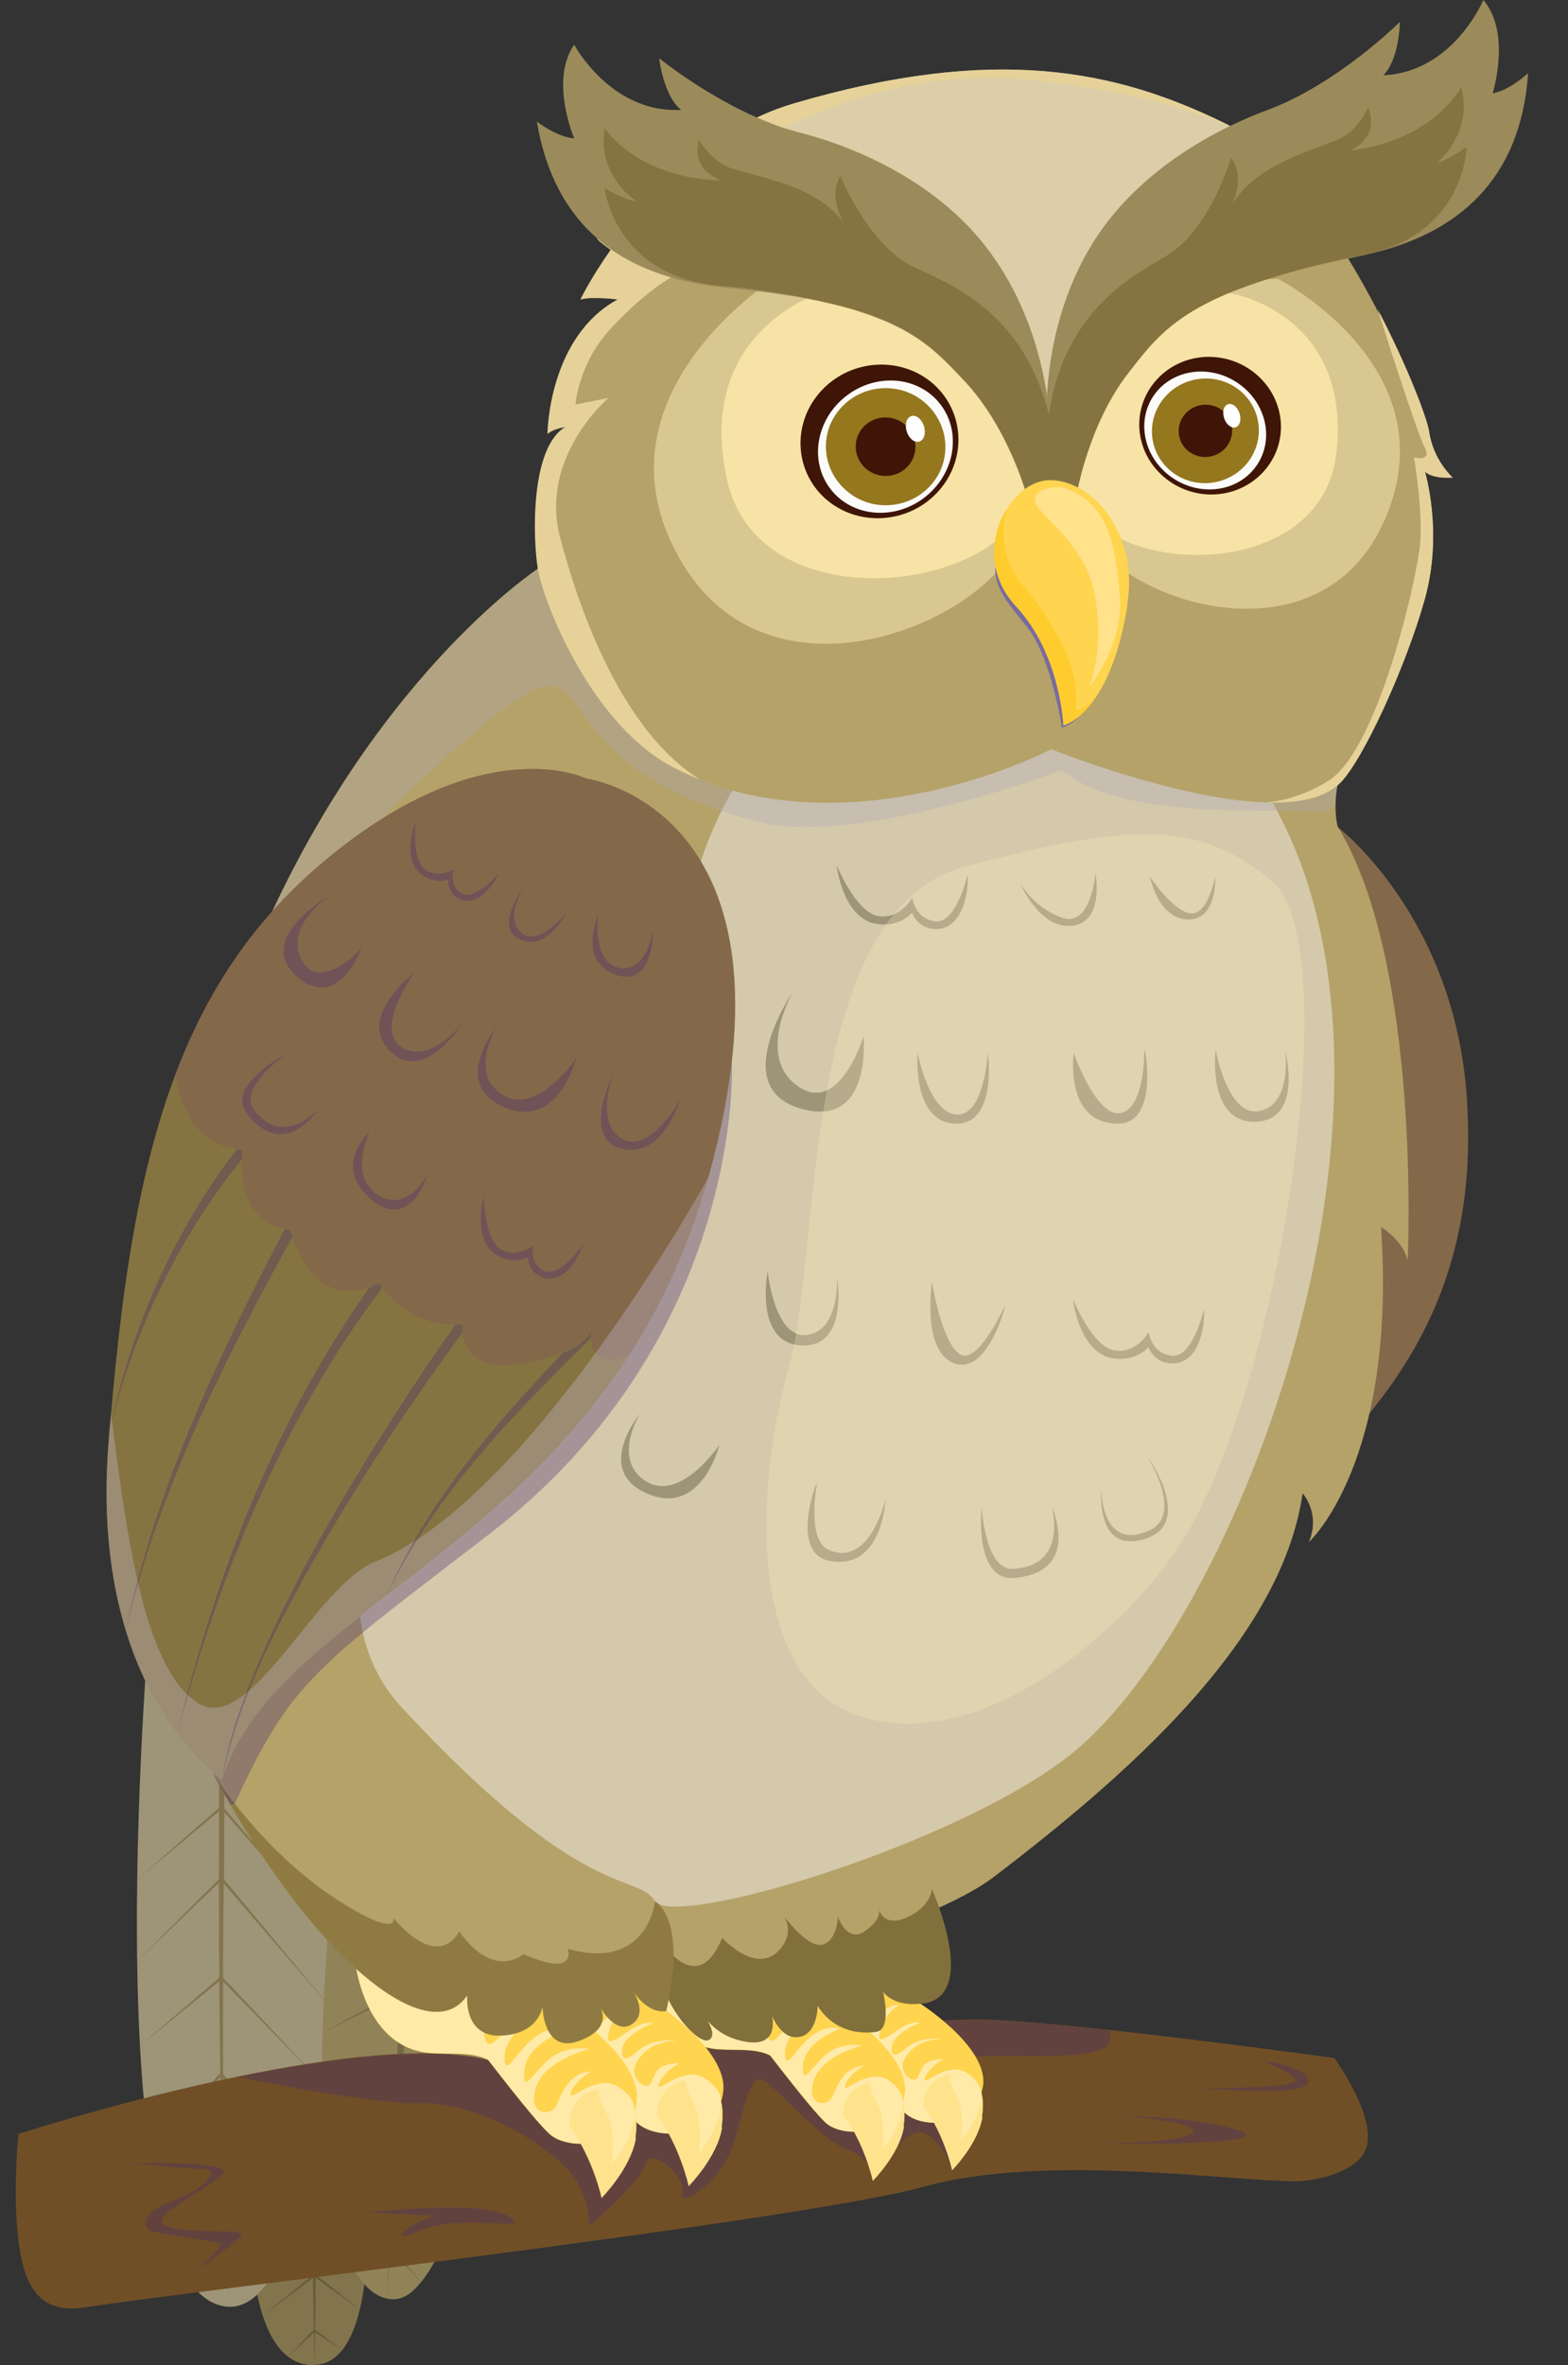 <svg width="65" height="98" viewBox="0 0 65 98" fill="none" xmlns="http://www.w3.org/2000/svg">
<rect x="0" y="0" width="65" height="98" fill="#333333" stroke="none"/>
<path d="M12.883 97.987C14.804 98.116 15.281 94.879 15.242 92.043C15.203 89.207 15.242 78.286 15.242 78.286L11.697 78.841C11.697 78.841 7.958 97.664 12.883 98V97.987Z" fill="#82744D"/>
<path d="M14.92 95.691L13.102 94.26L13.14 91.849L15.242 92.932L13.14 91.733L13.257 84.681H12.818L12.934 91.746L10.446 93.603L12.934 91.862L12.973 94.26L10.897 95.949L12.973 94.389L13.011 96.516L12.999 96.529L11.967 97.638L13.011 96.658L13.037 97.986L13.063 96.645L14.185 97.367L13.063 96.529V96.516L13.089 94.389L14.92 95.691Z" fill="#665C3C"/>
<path d="M6.23 66.773C6.23 66.773 3.845 93.552 8.963 95.473C14.082 97.394 14.365 73.349 14.365 73.349L6.23 66.773Z" fill="#9E9477"/>
<path d="M13.45 82.877C13.45 82.877 9.891 78.596 9.286 77.874C9.286 76.946 9.298 76.017 9.298 75.089L14.03 80.466L9.298 74.934C9.298 74.406 9.298 73.877 9.298 73.349H9.079C9.079 73.864 9.079 74.393 9.079 74.909L5.663 77.9L9.079 75.05C9.079 75.992 9.079 76.92 9.079 77.861L5.65 81.291L9.079 78.003C9.079 79.318 9.079 80.633 9.092 81.948L5.766 84.798L9.092 82.09C9.092 83.354 9.118 84.63 9.131 85.894C9.131 85.894 9.131 85.894 9.118 85.906L6.204 89.31L9.144 86.048C9.157 86.964 9.182 87.892 9.195 88.807L6.642 91.567L9.208 88.962C9.234 89.865 9.26 90.767 9.298 91.657L9.273 91.683L7.493 93.965L9.298 91.824C9.35 93.075 9.402 94.326 9.479 95.576C9.414 94.326 9.376 93.088 9.337 91.837L11.361 94.106L9.35 91.695L9.324 91.67C9.298 90.754 9.286 89.839 9.26 88.923L12.212 92.018L9.298 88.794C9.298 88.794 9.273 88.769 9.273 88.756C9.273 87.866 9.247 86.977 9.247 86.1L12.78 89.877L9.247 85.945C9.247 84.669 9.247 83.379 9.247 82.103L13.398 86.358L9.247 81.948C9.247 80.646 9.26 79.344 9.273 78.042L13.437 82.877H13.45Z" fill="#82744D"/>
<path d="M22.746 73.349C22.746 73.349 21.972 79.46 20.696 85.223C20.515 86.074 20.309 86.912 20.103 87.724C19.858 88.678 19.6 89.607 19.329 90.445C19.058 91.309 18.775 92.095 18.478 92.778C18.143 93.526 17.808 94.132 17.447 94.571C17.06 95.048 16.66 95.305 16.235 95.267C16.17 95.267 16.106 95.254 16.041 95.241C15.539 95.138 15.126 94.764 14.778 94.197C14.469 93.707 14.224 93.049 14.017 92.289C13.811 91.528 13.656 90.651 13.553 89.697C13.463 88.833 13.398 87.892 13.373 86.938C13.347 86.048 13.347 85.133 13.373 84.218C13.386 83.612 13.424 83.006 13.45 82.412C13.708 78.197 13.863 72.072 13.863 72.072L22.72 73.362L22.746 73.349Z" fill="#918358"/>
<path d="M20.116 87.725C20.116 87.725 17.331 85.597 16.725 85.133L16.892 82.658L20.696 85.223L16.892 82.542L17.202 77.874L16.763 77.849L16.57 82.516L13.385 84.205L16.57 82.645L16.467 85.12L13.385 86.925L16.467 85.236L16.351 87.944L13.566 89.684L16.338 88.073L16.209 91.064L14.017 92.263L16.209 91.18L16.132 93.024L14.778 94.171L16.132 93.166L16.041 95.216L16.183 93.178L17.447 94.558L16.209 93.037L16.325 91.193L18.478 92.766L16.325 91.064L16.518 88.086L19.329 90.445L16.531 87.957L16.712 85.262L20.103 87.725H20.116Z" fill="#756945"/>
<path d="M56.68 88.834C56.474 90.007 54.476 90.381 53.715 90.381C50.904 90.381 43.297 89.208 38.269 90.613C33.228 92.018 6.642 95.087 3.561 95.603C1.55 95.938 0.982 94.596 0.763 92.843C0.518 90.87 0.763 88.421 0.763 88.421C0.763 88.421 5.057 87.029 9.827 86.049C13.63 85.262 17.73 84.734 20.219 85.353C20.219 85.353 37.354 83.612 40.757 83.677C41.892 83.702 43.877 83.883 46.031 84.115C50.35 84.592 55.314 85.275 55.314 85.275C55.314 85.275 56.925 87.48 56.68 88.847V88.834Z" fill="#704F27"/>
<g style="mix-blend-mode:multiply" opacity="0.33">
<path d="M46.044 84.102C46.044 84.308 46.018 84.489 45.966 84.63C45.567 85.804 38.321 84.592 39.765 85.739C41.209 86.887 39.481 89.93 39.481 89.93C39.481 89.93 39.094 88.73 38.295 88.382C37.483 88.034 36.206 90.368 36.206 90.368C36.206 90.368 36.284 89.517 35.136 89.079C33.989 88.627 32.287 86.603 31.655 86.191C31.023 85.778 30.765 87.983 30.25 89.22C29.734 90.458 28.11 91.567 28.29 90.871C28.471 90.162 26.923 88.911 26.743 89.672C26.562 90.432 24.409 92.25 24.409 92.25C24.409 92.25 24.525 91.477 23.919 90.394C23.326 89.323 20.116 87.067 17.382 87.145C15.925 87.183 12.625 86.616 9.853 86.062C13.656 85.275 17.756 84.746 20.245 85.365C20.245 85.365 37.38 83.625 40.783 83.689C41.918 83.715 43.903 83.895 46.057 84.128L46.044 84.102Z" fill="#452770"/>
</g>
<g style="mix-blend-mode:multiply" opacity="0.33">
<path d="M5.405 89.633C5.405 89.633 9.028 89.53 9.26 89.93C9.492 90.329 5.959 91.825 6.849 92.212C7.739 92.599 9.969 92.341 10.021 92.56C10.073 92.779 8.177 94.03 8.177 94.03C8.177 94.03 9.299 93.089 9.118 92.973C8.938 92.857 6.385 92.56 6.178 92.406C5.972 92.251 5.804 91.696 7.184 91.181C8.564 90.665 9.17 89.84 8.383 89.865C7.597 89.891 5.418 89.607 5.418 89.607L5.405 89.633Z" fill="#452770"/>
</g>
<g style="mix-blend-mode:multiply" opacity="0.33">
<path d="M15.242 91.67C15.242 91.67 20.026 91.116 21.096 91.838C22.167 92.56 19.175 91.67 17.434 92.418C15.694 93.166 17.318 91.851 18.066 91.838C18.814 91.825 15.242 91.67 15.242 91.67Z" fill="#452770"/>
</g>
<g style="mix-blend-mode:multiply" opacity="0.33">
<path d="M45.502 88.833C45.502 88.833 53.045 88.924 51.459 88.318C49.873 87.712 46.572 87.673 46.572 87.673C46.572 87.673 49.499 87.879 49.461 88.331C49.422 88.782 45.502 88.833 45.502 88.833Z" fill="#452770"/>
</g>
<g style="mix-blend-mode:multiply" opacity="0.33">
<path d="M49.873 86.525C49.873 86.525 54.244 86.912 54.244 86.255C54.244 85.597 52.323 85.391 52.323 85.391C52.323 85.391 53.87 85.984 53.664 86.255C53.458 86.525 49.886 86.525 49.886 86.525H49.873Z" fill="#452770"/>
</g>
<path d="M55.455 34.27C55.455 34.27 60.303 37.97 60.806 45.499C61.219 51.791 59.362 57.709 51.42 63.472C43.478 69.236 55.455 34.27 55.455 34.27Z" fill="#857441"/>
<g style="mix-blend-mode:multiply" opacity="0.33">
<path d="M55.455 34.27C55.455 34.27 60.303 37.97 60.806 45.499C61.219 51.791 59.362 57.709 51.42 63.472C43.478 69.236 55.455 34.27 55.455 34.27Z" fill="#824F5A"/>
</g>
<path d="M58.356 52.23C58.163 51.392 57.248 50.837 57.248 50.837C57.918 60.597 54.257 63.898 54.257 63.898C54.759 62.712 53.999 61.874 53.999 61.874C53.109 68.088 46.456 73.748 41.234 77.745C39.288 79.241 33.873 81.252 27.864 81.716C21.186 82.245 13.759 80.865 9.608 74.767C9.311 74.329 9.041 73.877 8.77 73.387C8.77 73.387 8.77 73.387 8.77 73.374C8.77 73.374 8.757 73.362 8.757 73.349C8.383 72.665 8.048 71.918 7.751 71.118C6.797 68.552 6.269 65.432 6.294 61.642C6.372 52.436 8.151 45.151 10.51 39.517C15.255 28.171 22.308 23.556 22.308 23.556C22.308 23.556 56.474 29.744 55.778 31.433C55.468 32.194 55.365 32.839 55.365 33.316C55.352 33.922 55.456 34.257 55.456 34.257C58.937 39.956 58.356 52.217 58.356 52.217V52.23Z" fill="#B5A269"/>
<path d="M31.758 30.814C31.758 30.814 29.166 33.406 28.354 38.576C27.542 43.746 9.118 62.621 16.66 70.757C24.203 78.892 26.356 77.564 27.142 78.763C27.929 79.962 39.739 76.417 44.406 72.678C51.807 66.747 60.161 43.385 51.871 31.884C48.455 27.153 31.745 30.814 31.745 30.814H31.758Z" fill="#D4C9AA"/>
<g style="mix-blend-mode:multiply" opacity="0.33">
<path d="M55.778 31.446C55.468 32.207 55.365 32.851 55.365 33.328C55.146 33.548 54.875 33.676 54.527 33.638C52.864 33.444 46.559 34.063 44.019 31.91C44.019 31.91 35.6 35.095 31.5 34.063C23.468 32.026 24.512 27.978 22.514 28.455C20.515 28.932 14.03 35.701 14.03 35.701L10.523 39.53C15.268 28.184 22.32 23.568 22.32 23.568C22.32 23.568 56.487 29.757 55.791 31.446H55.778Z" fill="#ADA7B8"/>
</g>
<path d="M59.066 19.533C59.066 19.533 59.839 22.034 59.066 24.819C58.292 27.591 56.5 31.51 55.546 32.452C54.901 33.083 53.792 33.29 52.49 33.251C48.79 33.135 43.581 31.046 43.581 31.046C43.581 31.046 35.974 35.017 29.089 32.336C28.728 32.194 28.38 32.039 28.019 31.858C24.512 30.092 22.54 24.948 22.308 23.581C22.088 22.215 22.011 18.527 23.455 17.702C23.455 17.702 22.952 17.753 22.707 17.985C22.707 17.985 22.733 13.989 25.621 12.416C25.621 12.416 24.538 12.274 24.074 12.416C24.074 12.416 24.499 11.539 25.325 10.366C25.466 10.159 25.634 9.94 25.802 9.708C25.866 9.631 25.93 9.553 25.982 9.463C26.536 8.754 27.207 7.981 27.993 7.246C28.29 6.975 28.599 6.704 28.922 6.446C29.025 6.369 29.128 6.279 29.244 6.201C29.553 5.969 29.876 5.75 30.198 5.544C30.275 5.492 30.353 5.454 30.443 5.402C30.753 5.221 31.075 5.054 31.397 4.899C31.758 4.731 32.132 4.577 32.519 4.448C32.635 4.409 32.751 4.37 32.88 4.332C41.286 1.856 46.301 2.965 50.737 5.131C50.814 5.17 50.891 5.209 50.969 5.247C50.969 5.247 50.995 5.247 50.995 5.26C51.046 5.286 51.098 5.312 51.136 5.35C51.201 5.376 51.252 5.415 51.317 5.466H51.33C51.33 5.466 51.343 5.466 51.343 5.479C51.343 5.479 51.355 5.479 51.368 5.492H51.381C51.446 5.544 51.51 5.582 51.575 5.634C52.039 5.969 52.503 6.369 52.954 6.82C54.024 7.903 55.004 9.283 55.881 10.701C56.306 11.397 56.693 12.093 57.054 12.777C57.054 12.777 57.054 12.777 57.054 12.79C58.318 15.201 59.117 17.341 59.194 17.869C59.362 19.056 60.174 19.778 60.174 19.778C60.174 19.778 59.375 19.855 59.04 19.533H59.066Z" fill="#B5A269"/>
<g style="mix-blend-mode:soft-light" opacity="0.51">
<path d="M51.613 5.621C50.285 9.012 43.478 17.147 43.478 17.147C43.478 17.147 30.739 7.632 30.262 5.788C30.237 5.698 30.224 5.595 30.211 5.505C30.288 5.453 30.366 5.414 30.456 5.363C31.204 4.925 32.016 4.551 32.893 4.293C41.299 1.817 46.314 2.926 50.749 5.092C50.969 5.195 51.188 5.324 51.407 5.466H51.42C51.484 5.518 51.549 5.556 51.613 5.608V5.621Z" fill="#FFF9E6"/>
</g>
<path d="M51.394 5.479C51.175 5.376 49.28 4.112 43.104 3.352C36.49 2.539 31.474 5.904 31.474 5.904L30.443 5.363C31.191 4.925 32.003 4.551 32.88 4.293C41.286 1.817 46.301 2.926 50.737 5.092C50.956 5.195 51.175 5.324 51.394 5.466V5.479Z" fill="#E6D299"/>
<path d="M59.065 19.533C59.065 19.533 59.839 22.034 59.065 24.819C58.292 27.591 56.5 31.511 55.546 32.452C54.901 33.084 53.792 33.29 52.49 33.251C52.49 33.251 53.741 33.2 55.094 32.336C57.144 31.008 58.756 23.916 58.872 22.511C58.988 21.106 58.614 18.953 58.614 18.953C58.614 18.953 59.388 19.159 59.053 18.527C58.73 17.921 57.209 13.138 57.106 12.803C58.369 15.214 59.169 17.354 59.246 17.883C59.413 19.069 60.226 19.791 60.226 19.791C60.226 19.791 59.426 19.868 59.091 19.546L59.065 19.533Z" fill="#E6D299"/>
<path d="M29.076 32.324C28.715 32.182 28.367 32.027 28.006 31.847C24.499 30.08 22.527 24.936 22.295 23.569C22.075 22.203 21.998 18.515 23.442 17.69C23.442 17.69 22.939 17.742 22.694 17.974C22.694 17.974 22.72 13.977 25.608 12.404C25.608 12.404 24.525 12.262 24.061 12.404C24.061 12.404 24.486 11.527 25.312 10.354C25.118 10.212 24.925 10.07 24.757 9.916L25.428 9.052L25.969 9.451L28.47 11.269C28.341 11.269 28.148 11.321 27.929 11.437C27.89 11.463 27.852 11.476 27.813 11.501C27.13 11.888 26.137 12.713 25.26 13.68C23.971 15.099 23.855 16.762 23.855 16.762L25.221 16.491C25.221 16.491 22.333 18.928 23.223 22.293C24.022 25.323 25.814 30.364 29.076 32.337V32.324Z" fill="#E6D299"/>
<path d="M32.08 11.552C32.08 11.552 24.125 16.58 28.341 23.427C32.171 29.654 41.286 25.644 42.356 22.021C43.594 17.857 39.468 11.036 32.068 11.552H32.08Z" fill="#D9C791"/>
<path d="M34.182 12.068C34.182 12.068 28.728 13.628 30.146 19.907C31.565 26.186 42.769 24.381 42.717 19.83C42.678 15.756 41.467 13.139 39.275 12.068C37.083 10.998 34.169 12.068 34.169 12.068H34.182Z" fill="#F7E3A5"/>
<path d="M34.208 20.656C32.892 19.47 32.841 17.459 34.079 16.156C35.317 14.854 37.393 14.751 38.708 15.924C40.023 17.11 40.075 19.122 38.837 20.424C37.599 21.727 35.523 21.83 34.208 20.656Z" fill="#3E1506"/>
<path d="M38.337 20.604C39.59 19.628 39.875 17.899 38.974 16.741C38.073 15.583 36.327 15.436 35.074 16.411C33.82 17.387 33.535 19.116 34.436 20.274C35.337 21.431 37.084 21.579 38.337 20.604Z" fill="#FBFCFA"/>
<path d="M35.033 20.282C34.027 19.367 33.963 17.832 34.904 16.852C35.846 15.872 37.406 15.821 38.399 16.736C39.392 17.652 39.469 19.186 38.528 20.166C37.586 21.146 36.026 21.198 35.033 20.282Z" fill="#95771E"/>
<path d="M37.943 18.626C38.007 17.96 37.507 17.367 36.826 17.302C36.146 17.236 35.542 17.724 35.478 18.39C35.415 19.056 35.915 19.649 36.595 19.715C37.276 19.78 37.879 19.293 37.943 18.626Z" fill="#3E1506"/>
<path d="M38.11 18.297C38.307 18.236 38.393 17.949 38.301 17.657C38.21 17.364 37.976 17.177 37.779 17.239C37.582 17.301 37.496 17.587 37.588 17.88C37.679 18.172 37.913 18.359 38.11 18.297Z" fill="white"/>
<path d="M43.568 19.804C43.568 19.804 43.568 19.842 43.568 19.855L43.517 19.894L42.601 20.654C42.601 20.642 42.588 20.59 42.562 20.526C42.55 20.461 42.524 20.384 42.485 20.281C42.214 19.43 41.428 17.315 39.958 15.768C39.236 15.007 38.578 14.285 37.418 13.654C37.328 13.602 37.238 13.563 37.134 13.512C37.031 13.46 36.915 13.409 36.812 13.357C36.709 13.306 36.606 13.267 36.49 13.228C36.361 13.177 36.232 13.125 36.103 13.073C36.013 13.048 35.922 13.009 35.832 12.983C35.175 12.751 34.388 12.558 33.447 12.377C33.176 12.326 32.906 12.274 32.622 12.235C32.532 12.222 32.441 12.21 32.351 12.197C32.042 12.145 31.732 12.106 31.397 12.068C30.933 12.003 30.443 11.952 29.927 11.9C29.837 11.9 29.734 11.874 29.644 11.861C29.527 11.849 29.399 11.836 29.283 11.81C29.218 11.81 29.154 11.784 29.089 11.784C28.651 11.72 28.238 11.617 27.838 11.5C26.91 11.23 26.072 10.856 25.337 10.34C25.144 10.198 24.951 10.056 24.783 9.902C23.506 8.806 22.617 7.207 22.256 5.041C22.256 5.041 23.068 5.673 23.803 5.737C23.803 5.737 22.772 3.326 23.803 1.856C23.803 1.856 25.337 4.719 28.238 4.551C28.238 4.551 27.568 4.139 27.323 2.411C27.323 2.411 29.141 3.894 31.41 4.886C31.784 5.041 32.158 5.196 32.557 5.325C32.777 5.389 32.983 5.454 33.202 5.505C34.852 5.931 38.746 7.259 41.093 10.521C42.524 12.506 43.143 14.672 43.413 16.439C43.452 16.658 43.478 16.877 43.504 17.083C43.504 17.109 43.504 17.135 43.504 17.148C43.645 18.411 43.607 19.391 43.581 19.817L43.568 19.804Z" fill="#9C8B5A"/>
<path d="M52.98 11.553C52.98 11.553 60.355 15.343 57.286 21.79C54.488 27.656 46.198 24.884 44.947 21.751C43.504 18.154 46.495 11.733 52.993 11.553H52.98Z" fill="#D9C791"/>
<path d="M51.188 12.197C51.188 12.197 56.074 13.113 55.391 18.824C54.708 24.536 44.78 23.891 44.419 19.843C44.097 16.22 44.909 13.783 46.727 12.636C48.545 11.488 51.175 12.197 51.175 12.197H51.188Z" fill="#F7E3A5"/>
<path d="M52.375 19.546C53.445 18.373 53.316 16.581 52.091 15.523C50.866 14.466 49.022 14.556 47.952 15.729C46.882 16.903 47.011 18.695 48.236 19.753C49.461 20.81 51.304 20.72 52.375 19.546Z" fill="#3E1506"/>
<path d="M52.142 19.213C52.845 18.099 52.438 16.58 51.233 15.82C50.029 15.06 48.482 15.347 47.779 16.462C47.077 17.576 47.483 19.096 48.688 19.855C49.893 20.615 51.439 20.328 52.142 19.213Z" fill="#FBFCFA"/>
<path d="M50.387 19.977C51.589 19.741 52.376 18.598 52.145 17.424C51.914 16.25 50.752 15.49 49.55 15.726C48.349 15.963 47.562 17.106 47.792 18.28C48.023 19.454 49.185 20.214 50.387 19.977Z" fill="#95771E"/>
<path d="M50.178 18.914C50.779 18.796 51.172 18.224 51.057 17.638C50.941 17.051 50.361 16.671 49.76 16.789C49.159 16.907 48.765 17.479 48.881 18.066C48.996 18.653 49.577 19.033 50.178 18.914Z" fill="#3E1506"/>
<path d="M51.224 17.703C51.399 17.644 51.47 17.383 51.382 17.119C51.294 16.856 51.08 16.69 50.904 16.749C50.729 16.808 50.658 17.069 50.746 17.332C50.834 17.596 51.048 17.762 51.224 17.703Z" fill="white"/>
<path d="M43.581 19.894L44.612 20.59C44.638 20.41 45.141 17.56 46.765 15.472C48.197 13.628 49.292 12.042 56.371 10.611C56.461 10.598 56.564 10.572 56.654 10.546C60.432 9.708 63.049 7.439 63.346 3.03C63.346 3.03 62.598 3.739 61.876 3.868C61.876 3.868 62.663 1.367 61.489 0C61.489 0 60.252 2.991 57.338 3.12C57.338 3.12 57.957 2.643 58.034 0.903C58.034 0.903 55.429 3.507 52.49 4.577C50.891 5.17 47.139 6.872 45.128 10.353C42.756 14.466 43.426 18.94 43.581 19.907V19.894Z" fill="#9C8B5A"/>
<path d="M59.568 6.743C59.568 6.743 61.09 5.531 60.574 3.61C60.574 3.61 59.452 5.815 55.958 6.241C55.958 6.241 57.222 5.751 56.719 4.461C56.719 4.461 56.281 5.48 55.378 5.815C53.638 6.486 52.039 6.975 51.072 8.471C51.136 8.355 51.626 7.311 51.033 6.524C51.033 6.524 50.169 9.554 48.313 10.624C46.766 11.527 44.123 12.984 43.478 17.161C42.421 13.022 39.597 11.849 37.947 11.101C36 10.212 34.84 7.285 34.84 7.285C34.324 8.136 34.917 9.129 34.994 9.232C33.885 7.839 32.248 7.517 30.443 7.014C29.515 6.756 28.973 5.789 28.973 5.789C28.612 7.117 29.914 7.478 29.914 7.478C26.395 7.388 25.067 5.312 25.067 5.312C24.731 7.285 26.369 8.329 26.369 8.329C25.956 8.329 25.067 7.801 25.067 7.801C25.067 7.801 25.466 11.488 29.914 11.849C32.171 12.03 34.724 12.545 36.103 13.048C38.166 13.796 38.991 14.724 39.958 15.743C41.776 17.664 42.562 20.449 42.601 20.629L43.555 20.062L44.612 20.578C44.638 20.397 45.141 17.548 46.766 15.459C47.629 14.35 48.364 13.345 50.337 12.403C51.665 11.772 54.14 11.011 56.371 10.598C60.767 9.799 60.793 6.086 60.793 6.086C60.793 6.086 59.968 6.692 59.543 6.743H59.568Z" fill="#857441"/>
<g style="mix-blend-mode:multiply">
<path d="M44.02 30.157C44.02 30.157 43.594 27.268 42.575 25.979C41.892 25.128 41.144 24.328 41.273 23.413C41.402 22.497 45.038 21.93 45.502 23.799C45.967 25.669 45.941 29.473 44.02 30.157Z" fill="#7A6B9E"/>
</g>
<path d="M46.752 24.973C46.508 26.585 46.108 27.694 45.695 28.454C44.922 29.873 44.084 30.053 44.084 30.053C44.084 30.053 43.968 27.101 42.124 25.128C40.912 23.826 41.041 22.189 41.724 21.105C42.163 20.384 42.846 19.894 43.529 19.894C45.244 19.894 47.191 22.047 46.739 24.973H46.752Z" fill="#FFD44F"/>
<path d="M44.02 20.19C44.02 20.19 43.04 20.1 42.898 20.654C42.756 21.209 44.896 22.292 45.361 24.561C45.825 26.831 45.167 28.443 45.167 28.443C45.167 28.443 46.586 26.728 46.418 24.703C46.25 22.679 46.005 20.796 44.02 20.19Z" fill="#FFE28A"/>
<path d="M45.696 28.443C44.922 29.861 44.084 30.054 44.084 30.054C44.084 30.054 43.968 27.102 42.124 25.129C40.912 23.826 41.041 22.189 41.724 21.105C41.724 21.105 41.17 22.846 42.446 24.316C43.723 25.786 44.87 27.953 44.574 29.423C44.574 29.423 45.051 29.526 45.696 28.443Z" fill="#FFCC2E"/>
<path d="M40.745 86.461C40.706 86.667 40.642 86.861 40.539 87.028C39.907 88.15 38.166 88.15 37.534 87.57C36.799 86.9 35.252 83.598 35.252 83.598C35.252 83.598 35.729 82.348 36.58 82.257C36.954 82.206 37.418 82.361 37.973 82.902C37.973 82.902 41.042 84.798 40.745 86.474V86.461Z" fill="#FFD44F"/>
<g style="mix-blend-mode:multiply">
<path d="M40.578 86.951C40.578 86.951 40.578 86.976 40.552 87.028C39.92 88.15 38.179 88.15 37.547 87.57C36.812 86.899 35.265 83.598 35.265 83.598C35.265 83.598 35.742 82.347 36.593 82.257C36.077 82.54 35.665 82.94 35.845 83.624C36.077 84.565 36.413 83.018 37.289 83.069C37.289 83.069 36.58 83.456 36.451 84.307C36.413 84.526 36.516 84.629 37.122 84.178C37.805 83.675 38.14 83.817 38.14 83.817C38.14 83.817 37.057 84.23 36.98 84.771C36.941 85.055 36.954 85.377 37.573 84.862C38.179 84.333 39.043 84.488 39.043 84.488C39.043 84.488 37.895 84.436 37.457 85.403C37.251 85.855 37.87 86.435 38.063 86.035C38.257 85.635 38.231 85.352 39.108 85.313C39.108 85.313 38.463 85.687 38.334 86.112C38.218 86.538 39.249 85.339 40.1 85.906C40.952 86.473 40.565 86.963 40.565 86.963L40.578 86.951Z" fill="#FFEAA8"/>
</g>
<path d="M40.719 87.686V87.763C40.526 88.859 39.468 89.929 39.468 89.929C39.468 89.929 39.146 88.434 38.269 87.26C38.269 87.26 38.243 86.654 38.694 86.254C38.849 86.113 39.068 85.997 39.365 85.945C39.404 85.945 39.442 85.945 39.468 85.932C40.229 85.842 40.577 86.229 40.693 86.731C40.719 86.848 40.745 86.977 40.745 87.093C40.745 87.157 40.745 87.222 40.745 87.286C40.745 87.415 40.732 87.557 40.706 87.686H40.719Z" fill="#FFE38C"/>
<path d="M40.654 87.079C40.487 87.982 39.842 88.678 39.842 88.678C39.842 88.678 40.023 87.337 39.584 86.68C39.429 86.448 39.365 86.19 39.365 85.97C39.404 85.97 39.442 85.97 39.468 85.957C40.229 85.867 40.577 86.254 40.693 86.757C40.693 86.873 40.68 86.976 40.654 87.092V87.079Z" fill="#FFEAA8"/>
<path d="M34.48 83.817C34.48 83.817 34.415 83.907 34.312 84.049C33.886 84.603 32.764 85.944 32.275 85.415C32.171 85.312 32.055 85.222 31.926 85.171C31.269 84.835 30.289 84.99 29.605 84.9C27.245 84.59 26.936 81.47 26.936 81.47L31.939 81.689L32.971 81.74L33.512 82.488L34.48 83.817Z" fill="#FFD44F"/>
<path d="M37.496 86.808C37.483 86.898 37.458 86.976 37.432 87.066C37.419 87.118 37.393 87.169 37.367 87.221C37.342 87.272 37.329 87.337 37.29 87.388C37.123 87.685 36.877 87.904 36.594 88.059C36.233 88.265 35.794 88.343 35.395 88.33C34.917 88.33 34.466 88.188 34.208 87.943C34.208 87.943 34.182 87.917 34.17 87.904C33.718 87.466 32.712 86.189 31.913 85.158C31.307 84.371 30.83 83.726 30.83 83.726C30.83 83.726 32.364 82.579 33.228 82.476C33.319 82.476 33.409 82.476 33.512 82.476C33.847 82.514 34.234 82.708 34.66 83.133C34.66 83.133 37.806 85.08 37.496 86.795V86.808Z" fill="#FFD44F"/>
<g style="mix-blend-mode:multiply">
<path d="M37.405 86.95C37.431 87.169 37.328 87.311 37.328 87.311C37.328 87.311 37.328 87.336 37.302 87.388C37.134 87.684 36.889 87.904 36.606 88.058C36.245 88.265 35.806 88.342 35.407 88.329C34.93 88.329 34.478 88.187 34.221 87.942C34.221 87.942 34.195 87.916 34.182 87.904C33.731 87.465 32.725 86.189 31.926 85.157C31.268 84.822 30.288 84.977 29.605 84.887C27.245 84.577 26.936 81.457 26.936 81.457L31.939 81.676C32.338 81.908 32.777 82.166 33.241 82.463C32.648 82.721 31.629 83.597 31.797 84.306C32.042 85.26 32.751 83.198 33.937 83.301C33.937 83.301 32.544 84.165 32.544 85.054C32.544 85.944 32.983 84.835 33.679 84.332C33.924 84.152 34.143 84.074 34.311 84.036C34.633 83.971 34.814 84.074 34.814 84.074C34.814 84.074 33.395 84.551 33.292 85.544C33.202 86.524 33.602 85.673 34.233 85.132C34.865 84.59 35.742 84.758 35.742 84.758C35.742 84.758 34.053 85.17 33.731 86.215C33.395 87.259 34.285 87.311 34.491 86.898C34.698 86.485 34.93 85.647 35.819 85.596C35.819 85.596 35.162 85.97 35.033 86.408C34.917 86.846 35.974 85.621 36.838 86.202C37.251 86.485 37.379 86.743 37.405 86.937V86.95Z" fill="#FFEAA8"/>
</g>
<path d="M37.47 88.072V88.15C37.276 89.271 36.181 90.367 36.181 90.367C36.181 90.367 35.858 88.846 34.956 87.634C34.956 87.634 34.93 87.002 35.394 86.602C35.549 86.46 35.781 86.344 36.077 86.293C36.116 86.293 36.155 86.28 36.193 86.28C36.967 86.189 37.328 86.576 37.444 87.092C37.47 87.208 37.496 87.337 37.496 87.466C37.496 87.531 37.496 87.595 37.496 87.672C37.496 87.814 37.483 87.943 37.457 88.085L37.47 88.072Z" fill="#FFE38C"/>
<path d="M37.405 87.44C37.238 88.369 36.567 89.078 36.567 89.078C36.567 89.078 36.761 87.711 36.296 87.028C36.142 86.783 36.077 86.525 36.064 86.293C36.103 86.293 36.142 86.28 36.18 86.28C36.954 86.189 37.315 86.576 37.431 87.092C37.431 87.208 37.418 87.324 37.392 87.44H37.405Z" fill="#FFEAA8"/>
<path d="M29.967 86.769C29.928 87.001 29.851 87.208 29.747 87.388C29.051 88.626 27.143 88.626 26.433 87.981C25.621 87.246 23.919 83.597 23.919 83.597C23.919 83.597 24.448 82.217 25.376 82.114C25.789 82.063 26.305 82.23 26.91 82.823C26.91 82.823 30.302 84.912 29.967 86.756V86.769Z" fill="#FFD44F"/>
<g style="mix-blend-mode:multiply">
<path d="M29.773 87.298C29.773 87.298 29.773 87.324 29.747 87.376C29.051 88.613 27.143 88.613 26.433 87.969C25.621 87.234 23.919 83.585 23.919 83.585C23.919 83.585 24.448 82.205 25.376 82.102C24.809 82.411 24.357 82.85 24.551 83.61C24.809 84.642 25.183 82.94 26.137 83.004C26.137 83.004 25.35 83.43 25.208 84.371C25.17 84.616 25.273 84.719 25.956 84.229C26.704 83.675 27.078 83.829 27.078 83.829C27.078 83.829 25.879 84.281 25.802 84.887C25.763 85.196 25.776 85.557 26.446 84.977C27.117 84.397 28.071 84.564 28.071 84.564C28.071 84.564 26.807 84.5 26.33 85.583C26.111 86.086 26.782 86.718 27.001 86.279C27.22 85.841 27.194 85.532 28.161 85.48C28.161 85.48 27.452 85.893 27.31 86.357C27.181 86.834 28.329 85.506 29.257 86.138C30.199 86.769 29.773 87.311 29.773 87.311V87.298Z" fill="#FFEAA8"/>
</g>
<path d="M29.927 88.123V88.201C29.721 89.4 28.548 90.586 28.548 90.586C28.548 90.586 28.2 88.949 27.233 87.646C27.233 87.646 27.207 86.976 27.697 86.537C27.864 86.383 28.109 86.254 28.432 86.202C28.47 86.202 28.509 86.189 28.548 86.189C29.386 86.099 29.76 86.512 29.889 87.066C29.927 87.195 29.94 87.324 29.953 87.466C29.953 87.53 29.953 87.608 29.953 87.685C29.953 87.827 29.94 87.982 29.915 88.123H29.927Z" fill="#FFE38C"/>
<path d="M29.863 87.44C29.682 88.433 28.973 89.194 28.973 89.194C28.973 89.194 29.179 87.724 28.677 86.989C28.509 86.731 28.444 86.447 28.431 86.202C28.47 86.202 28.509 86.189 28.548 86.189C29.386 86.099 29.76 86.512 29.889 87.066C29.889 87.195 29.876 87.311 29.85 87.44H29.863Z" fill="#FFEAA8"/>
<path d="M23.056 83.856C23.056 83.856 22.992 83.959 22.876 84.114C22.399 84.733 21.174 86.19 20.619 85.623C20.503 85.507 20.374 85.416 20.232 85.352C19.497 84.978 18.427 85.159 17.666 85.055C15.062 84.707 14.726 81.277 14.726 81.277L20.245 81.522L21.38 81.574L21.986 82.399L23.056 83.869V83.856Z" fill="#FFD44F"/>
<path d="M26.383 87.156C26.37 87.247 26.344 87.35 26.305 87.44C26.292 87.505 26.254 87.556 26.241 87.608C26.215 87.672 26.189 87.737 26.163 87.801C25.983 88.124 25.712 88.369 25.403 88.536C25.003 88.755 24.526 88.859 24.074 88.833C23.546 88.833 23.043 88.678 22.759 88.407C22.746 88.394 22.733 88.382 22.721 88.369C22.218 87.891 21.109 86.486 20.232 85.351C19.561 84.487 19.033 83.778 19.033 83.778C19.033 83.778 20.722 82.514 21.676 82.398C21.779 82.385 21.882 82.385 21.985 82.398C22.346 82.45 22.772 82.656 23.249 83.12C23.249 83.12 26.718 85.261 26.383 87.156Z" fill="#FFD44F"/>
<g style="mix-blend-mode:multiply">
<path d="M26.279 87.311C26.304 87.556 26.188 87.698 26.188 87.698C26.188 87.698 26.188 87.724 26.162 87.788C25.982 88.111 25.711 88.356 25.402 88.523C25.002 88.743 24.525 88.846 24.074 88.82C23.545 88.82 23.042 88.665 22.759 88.394C22.746 88.382 22.733 88.369 22.72 88.356C22.217 87.879 21.108 86.473 20.232 85.339C19.497 84.965 18.427 85.145 17.666 85.042C15.062 84.694 14.726 81.265 14.726 81.265L20.244 81.51C20.683 81.767 21.16 82.051 21.676 82.386C21.031 82.67 19.896 83.637 20.09 84.411C20.361 85.468 21.134 83.186 22.449 83.302C22.449 83.302 20.915 84.256 20.915 85.223C20.915 86.19 21.392 84.978 22.166 84.423C22.436 84.217 22.668 84.127 22.862 84.101C23.21 84.024 23.416 84.14 23.416 84.14C23.416 84.14 21.856 84.668 21.74 85.764C21.637 86.847 22.088 85.906 22.772 85.313C23.468 84.72 24.435 84.9 24.435 84.9C24.435 84.9 22.578 85.352 22.217 86.499C21.843 87.647 22.823 87.711 23.055 87.26C23.274 86.809 23.532 85.88 24.525 85.829C24.525 85.829 23.79 86.241 23.661 86.718C23.532 87.208 24.706 85.855 25.66 86.486C26.124 86.796 26.266 87.079 26.279 87.299V87.311Z" fill="#FFEAA8"/>
</g>
<path d="M26.356 88.55V88.627C26.137 89.865 24.938 91.077 24.938 91.077C24.938 91.077 24.577 89.388 23.584 88.073C23.584 88.073 23.558 87.376 24.061 86.925C24.241 86.77 24.486 86.628 24.809 86.577C24.848 86.577 24.886 86.564 24.938 86.564C25.789 86.461 26.189 86.899 26.317 87.467C26.356 87.596 26.369 87.737 26.382 87.879C26.382 87.944 26.382 88.021 26.382 88.098C26.382 88.253 26.369 88.395 26.343 88.55H26.356Z" fill="#FFE38C"/>
<path d="M26.279 87.852C26.098 88.871 25.363 89.657 25.363 89.657C25.363 89.657 25.569 88.149 25.067 87.401C24.886 87.13 24.822 86.847 24.822 86.589C24.86 86.589 24.899 86.576 24.951 86.576C25.802 86.472 26.201 86.911 26.33 87.478C26.33 87.607 26.317 87.736 26.291 87.865L26.279 87.852Z" fill="#FFEAA8"/>
<path d="M38.295 83.005C37.031 83.199 36.606 82.528 36.606 82.528C36.606 82.528 36.993 84.101 36.322 84.191C34.569 84.423 33.898 83.108 33.898 83.108C33.898 83.108 33.898 84.462 32.944 84.41C32.351 84.385 32.003 83.534 32.003 83.534C32.003 83.534 32.338 84.823 30.946 84.604C29.553 84.385 29.102 83.379 29.102 83.379C29.102 83.379 29.824 84.294 29.386 84.527C28.947 84.759 27.529 83.095 27.478 82.038C27.426 80.981 27.478 80.517 27.478 80.517C27.478 80.517 28.922 82.786 29.94 80.298C29.94 80.298 31.436 81.961 32.403 80.684C33.009 79.885 32.377 79.24 32.377 79.24C32.377 79.24 33.421 80.71 34.066 80.581C34.711 80.452 34.736 79.408 34.736 79.408C34.736 79.408 35.097 80.543 35.858 80.014C36.619 79.485 36.425 79.086 36.425 79.086C36.425 79.086 36.593 79.898 37.599 79.447C38.604 78.995 38.63 78.273 38.63 78.273C38.63 78.273 40.616 82.67 38.282 83.018L38.295 83.005Z" fill="#82703C"/>
<path d="M27.877 81.716C27.8 82.606 27.619 83.328 27.619 83.328C26.975 83.444 26.446 82.799 26.279 82.567C26.42 82.799 26.768 83.482 26.201 83.869C25.621 84.269 25.067 83.482 24.899 83.212C25.015 83.457 25.221 84.114 24.009 84.565C22.514 85.12 22.488 83.147 22.488 83.147C22.488 83.147 22.346 84.282 20.773 84.346C19.2 84.411 19.368 82.683 19.368 82.683C18.465 83.998 16.699 83.237 15.049 81.832C12.651 79.782 10.626 76.623 9.556 74.793C9.105 74.006 8.821 73.465 8.77 73.361C8.77 73.361 8.783 73.374 8.783 73.387C8.783 73.387 8.783 73.387 8.783 73.4C8.886 73.555 9.208 74.07 9.737 74.741C10.768 76.056 12.547 78.003 14.92 79.279C16.493 80.13 16.312 79.473 16.312 79.473C18.259 81.742 19.033 80.027 19.033 80.027C20.502 82.077 21.701 80.968 21.701 80.968C23.971 81.974 23.532 80.749 23.532 80.749C26.859 81.69 27.155 78.776 27.155 78.776C27.916 79.331 27.98 80.659 27.89 81.729L27.877 81.716Z" fill="#8F7B42"/>
<path d="M32.867 41.103C32.867 41.103 30.146 45.036 33.163 45.926C36.181 46.816 35.794 42.947 35.794 42.947C35.794 42.947 34.801 46.236 33.06 44.998C31.32 43.76 32.867 41.103 32.867 41.103Z" fill="#9E9477"/>
<path d="M38.037 43.631C38.037 43.631 37.805 46.481 39.584 46.558C41.364 46.635 40.951 43.631 40.951 43.631C40.951 43.631 40.809 46.236 39.662 46.184C38.514 46.132 38.037 43.631 38.037 43.631Z" fill="#9E9477"/>
<path d="M44.509 43.643C44.509 43.643 44.11 46.583 46.366 46.557C47.888 46.544 47.578 43.913 47.436 43.449C47.436 43.449 47.488 45.899 46.469 46.118C45.451 46.338 44.509 43.63 44.509 43.63V43.643Z" fill="#9E9477"/>
<path d="M50.389 43.527C50.389 43.527 50.04 46.532 52.039 46.48C54.038 46.429 53.277 43.527 53.277 43.527C53.277 43.527 53.586 45.707 52.245 46.029C50.904 46.351 50.401 43.527 50.401 43.527H50.389Z" fill="#9E9477"/>
<path d="M47.655 60.481C47.655 60.481 49.499 63.151 47.449 63.77C45.399 64.388 45.657 61.745 45.657 61.745C45.657 61.745 45.657 64.298 47.63 63.421C49.061 62.79 47.642 60.494 47.642 60.494L47.655 60.481Z" fill="#9E9477"/>
<path d="M43.607 62.454C43.607 62.454 44.845 65.123 42.06 65.381C40.358 65.536 40.693 62.454 40.693 62.454C40.693 62.454 40.835 65.059 41.982 65.007C44.291 64.904 43.607 62.454 43.607 62.454Z" fill="#9E9477"/>
<path d="M36.709 62.132C36.709 62.132 36.593 65.098 34.376 64.672C32.88 64.389 33.653 61.861 33.873 61.423C33.873 61.423 33.408 63.808 34.35 64.221C36.065 64.969 36.709 62.119 36.709 62.119V62.132Z" fill="#9E9477"/>
<path d="M29.812 59.902C29.812 59.902 29.077 62.855 26.833 61.888C24.589 60.921 26.523 58.587 26.523 58.587C26.523 58.587 25.35 60.469 26.768 61.372C28.187 62.275 29.799 59.902 29.799 59.902H29.812Z" fill="#9E9477"/>
<path d="M31.823 52.681C31.823 52.681 31.242 55.659 33.228 55.75C35.214 55.84 34.698 52.9 34.698 52.9C34.698 52.9 34.84 55.105 33.473 55.311C32.106 55.517 31.823 52.681 31.823 52.681Z" fill="#9E9477"/>
<path d="M34.685 35.868C34.685 35.868 34.878 37.648 35.974 38.176C36.413 38.383 37.302 38.395 37.805 37.815C37.805 37.815 37.999 38.395 38.644 38.486C39.778 38.628 40.165 37.235 40.114 36.242C40.114 36.242 39.649 38.267 38.785 38.176C37.921 38.086 37.818 37.196 37.818 37.196C37.818 37.196 37.315 38.112 36.4 37.957C35.484 37.802 34.698 35.881 34.698 35.881L34.685 35.868Z" fill="#9E9477"/>
<path d="M44.483 53.867C44.483 53.867 44.677 55.647 45.773 56.175C46.211 56.382 47.101 56.395 47.604 55.814C47.604 55.814 47.797 56.395 48.442 56.485C49.577 56.627 49.964 55.234 49.912 54.241C49.912 54.241 49.448 56.266 48.584 56.175C47.72 56.085 47.617 55.195 47.617 55.195C47.617 55.195 47.114 56.111 46.199 55.956C45.283 55.801 44.496 53.88 44.496 53.88L44.483 53.867Z" fill="#9E9477"/>
<path d="M42.279 36.578C42.279 36.578 43.091 38.513 44.445 38.358C45.799 38.203 45.412 36.179 45.412 36.179C45.412 36.179 45.232 38.461 44.02 38.023C42.807 37.584 42.279 36.578 42.279 36.578Z" fill="#9E9477"/>
<path d="M47.668 36.319C47.668 36.319 48.003 38.099 49.28 38.099C50.273 38.099 50.402 36.835 50.376 36.319C50.376 36.319 50.066 37.983 49.319 37.841C48.571 37.699 47.668 36.319 47.668 36.319Z" fill="#9E9477"/>
<path d="M38.63 53.158C38.63 53.158 38.192 56.085 39.623 56.511C40.745 56.846 41.48 54.886 41.686 54.048C41.686 54.048 40.551 56.588 39.791 56.111C39.03 55.634 38.643 53.158 38.643 53.158H38.63Z" fill="#9E9477"/>
<g style="mix-blend-mode:multiply" opacity="0.33">
<path d="M30.34 43.966C30.34 43.966 30.946 55.351 20.27 63.576C13.089 69.107 12.109 69.585 9.737 74.729C9.724 74.767 9.659 74.742 9.621 74.755C9.595 74.755 9.569 74.755 9.543 74.767C9.092 73.981 8.808 73.439 8.757 73.336C8.383 72.64 8.048 71.905 7.751 71.106C9.234 66.516 13.708 58.123 13.708 58.123L30.327 43.953L30.34 43.966Z" fill="#452770"/>
</g>
<path d="M29.373 48.736C28.573 51.611 27.452 54.022 26.124 56.085C20.425 64.981 11.116 67.598 9.208 73.723C9.208 73.723 3.664 70.125 4.502 59.734C4.528 59.334 4.567 58.947 4.605 58.56C5.082 53.055 5.791 48.413 7.287 44.481C8.615 40.987 10.562 38.06 13.54 35.598C20.103 30.157 24.306 32.259 24.306 32.259C24.306 32.259 33.589 33.496 29.386 48.723L29.373 48.736Z" fill="#857441"/>
<g style="mix-blend-mode:multiply" opacity="0.33">
<path d="M29.373 48.736C28.573 51.611 27.452 54.022 26.124 56.098C24.77 56.665 24.512 55.995 24.499 55.427C24.499 55.311 24.499 55.195 24.512 55.105C24.409 55.337 24.125 55.698 23.326 56.033C22.952 56.188 22.462 56.343 21.83 56.472C19.664 56.923 19.239 55.801 19.162 55.195C19.136 54.989 19.162 54.847 19.162 54.847C19.071 54.86 18.968 54.86 18.878 54.873C17.241 54.95 16.196 53.803 15.848 53.339C15.771 53.248 15.732 53.171 15.719 53.158C15.59 53.223 15.448 53.287 15.332 53.326C13.282 54.112 12.38 52.024 12.122 51.224C12.057 51.044 12.032 50.928 12.032 50.928C11.954 50.928 11.877 50.915 11.8 50.902C10.111 50.605 9.995 48.813 10.02 48.014C10.02 47.782 10.046 47.627 10.046 47.627C9.956 47.627 9.879 47.614 9.788 47.601C8.151 47.382 7.493 45.951 7.274 44.481C8.602 40.987 10.549 38.06 13.527 35.598C20.09 30.157 24.293 32.259 24.293 32.259C24.293 32.259 33.576 33.496 29.373 48.723V48.736Z" fill="#824F5A"/>
</g>
<g style="mix-blend-mode:multiply" opacity="0.33">
<path d="M13.631 37.132C13.631 37.132 10.562 38.873 12.277 40.433C13.992 41.993 14.985 39.298 14.985 39.298C14.985 39.298 13.27 41.168 12.509 39.788C11.748 38.408 13.631 37.132 13.631 37.132Z" fill="#452770"/>
</g>
<g style="mix-blend-mode:multiply" opacity="0.33">
<path d="M23.868 43.889C23.868 43.889 23.133 46.841 20.889 45.874C18.646 44.907 20.58 42.573 20.58 42.573C20.58 42.573 19.406 44.456 20.825 45.358C22.243 46.261 23.855 43.889 23.855 43.889H23.868Z" fill="#452770"/>
</g>
<g style="mix-blend-mode:multiply" opacity="0.33">
<path d="M17.163 40.316C17.163 40.316 14.752 42.148 16.17 43.553C17.589 44.959 19.162 42.405 19.162 42.405C19.162 42.405 17.808 44.146 16.648 43.385C15.487 42.625 17.163 40.316 17.163 40.316Z" fill="#452770"/>
</g>
<g style="mix-blend-mode:multiply" opacity="0.33">
<path d="M17.228 34.05C17.228 34.05 16.725 35.288 17.266 36.023C17.473 36.319 18.066 36.642 18.595 36.435C18.595 36.435 18.517 36.887 18.904 37.17C19.6 37.673 20.348 36.887 20.671 36.203C20.671 36.203 19.652 37.377 19.11 37.003C18.569 36.629 18.827 36.01 18.827 36.01C18.827 36.01 18.182 36.435 17.614 36.01C17.047 35.584 17.228 34.037 17.228 34.037V34.05Z" fill="#452770"/>
</g>
<g style="mix-blend-mode:multiply" opacity="0.33">
<path d="M20.038 49.625C20.038 49.625 19.651 51.069 20.348 51.817C20.619 52.114 21.315 52.397 21.895 52.088C21.895 52.088 21.869 52.604 22.346 52.862C23.198 53.326 23.92 52.346 24.177 51.546C24.177 51.546 23.21 52.99 22.553 52.655C21.895 52.32 22.102 51.598 22.102 51.598C22.102 51.598 21.431 52.165 20.76 51.766C20.09 51.366 20.051 49.625 20.051 49.625H20.038Z" fill="#452770"/>
</g>
<g style="mix-blend-mode:multiply" opacity="0.33">
<path d="M21.701 36.77C21.701 36.77 20.554 38.292 21.418 38.847C22.591 39.594 23.468 37.841 23.468 37.841C23.468 37.841 22.359 39.208 21.65 38.679C20.876 38.112 21.701 36.77 21.701 36.77Z" fill="#452770"/>
</g>
<g style="mix-blend-mode:multiply" opacity="0.33">
<path d="M25.428 44.493C25.428 44.493 24.19 46.943 25.544 47.511C27.388 48.271 28.2 45.563 28.2 45.563C28.2 45.563 26.975 47.781 25.84 47.214C24.602 46.595 25.428 44.493 25.428 44.493Z" fill="#452770"/>
</g>
<g style="mix-blend-mode:multiply" opacity="0.33">
<path d="M24.809 37.893C24.809 37.893 23.906 39.814 25.544 40.394C26.73 40.82 27.078 39.479 27.078 38.55C27.078 38.55 26.794 40.343 25.66 40.098C24.525 39.853 24.796 37.893 24.796 37.893H24.809Z" fill="#452770"/>
</g>
<g style="mix-blend-mode:multiply" opacity="0.33">
<path d="M15.319 46.904C15.319 46.904 13.72 48.336 15.423 49.728C16.648 50.734 17.434 49.599 17.705 48.697C17.705 48.697 16.854 50.309 15.642 49.496C14.43 48.684 15.319 46.904 15.319 46.904Z" fill="#452770"/>
</g>
<g style="mix-blend-mode:multiply" opacity="0.33">
<path d="M13.231 45.912C13.231 45.912 11.826 48.156 10.265 46.183C9.311 44.983 11.787 43.72 11.787 43.72C11.787 43.72 9.891 45.099 10.51 45.95C11.723 47.64 13.231 45.925 13.231 45.925V45.912Z" fill="#452770"/>
</g>
<g style="mix-blend-mode:multiply" opacity="0.33">
<path d="M29.373 48.748C28.573 51.623 27.452 54.034 26.124 56.097C20.425 64.993 11.116 67.611 9.208 73.735C9.208 73.735 3.664 70.138 4.502 59.746C4.528 59.346 4.567 58.959 4.605 58.572C5.314 64.284 6.088 69.248 8.228 70.576C10.381 71.904 13.076 65.689 15.552 64.71C21.972 62.144 29.154 49.161 29.386 48.748H29.373Z" fill="#C9BCD9"/>
</g>
<g style="mix-blend-mode:multiply" opacity="0.33">
<path d="M10.059 47.639C10.059 47.639 10.033 47.794 10.033 48.026C7.416 51.262 5.572 55.117 4.567 59.153C5.456 54.988 7.223 51.004 9.814 47.613C9.891 47.626 9.982 47.639 10.072 47.639H10.059Z" fill="#452770"/>
<path d="M12.122 51.249C9.273 56.419 6.565 61.783 5.211 67.572C6.436 61.705 9.041 56.213 11.8 50.927C11.877 50.94 11.941 50.953 12.032 50.953C12.032 50.953 12.057 51.069 12.122 51.249Z" fill="#452770"/>
<path d="M15.848 53.352C11.735 58.805 9.066 65.291 7.339 71.866C8.912 65.303 11.4 58.87 15.319 53.339C15.448 53.287 15.577 53.236 15.706 53.158C15.706 53.158 15.758 53.248 15.835 53.339L15.848 53.352Z" fill="#452770"/>
<path d="M19.174 55.208C17.125 58.005 15.178 60.919 13.424 63.923C11.658 67.017 9.904 70.215 9.208 73.735C9.479 71.956 10.123 70.267 10.833 68.629C12.264 65.341 14.082 62.221 15.99 59.204C16.918 57.747 17.872 56.303 18.878 54.885C18.968 54.885 19.058 54.885 19.162 54.859C19.162 54.859 19.149 55.001 19.162 55.208H19.174Z" fill="#452770"/>
<path d="M24.499 55.439C21.276 58.624 17.962 61.963 16.029 66.128C17.666 62.285 20.464 59.075 23.326 56.058C24.125 55.723 24.409 55.362 24.512 55.13C24.499 55.22 24.486 55.336 24.499 55.452V55.439Z" fill="#452770"/>
</g>
<g style="mix-blend-mode:soft-light" opacity="0.25">
<path d="M39.984 35.907C46.869 34.089 49.705 33.96 52.748 36.526C55.791 39.092 53.186 57.193 48.983 63.911C46.972 67.121 41.093 72.601 35.91 71.195C30.727 69.79 31.384 61.242 32.712 56.6C34.04 51.959 33.125 37.725 39.997 35.907H39.984Z" fill="#FFF0C4"/>
</g>
</svg>
